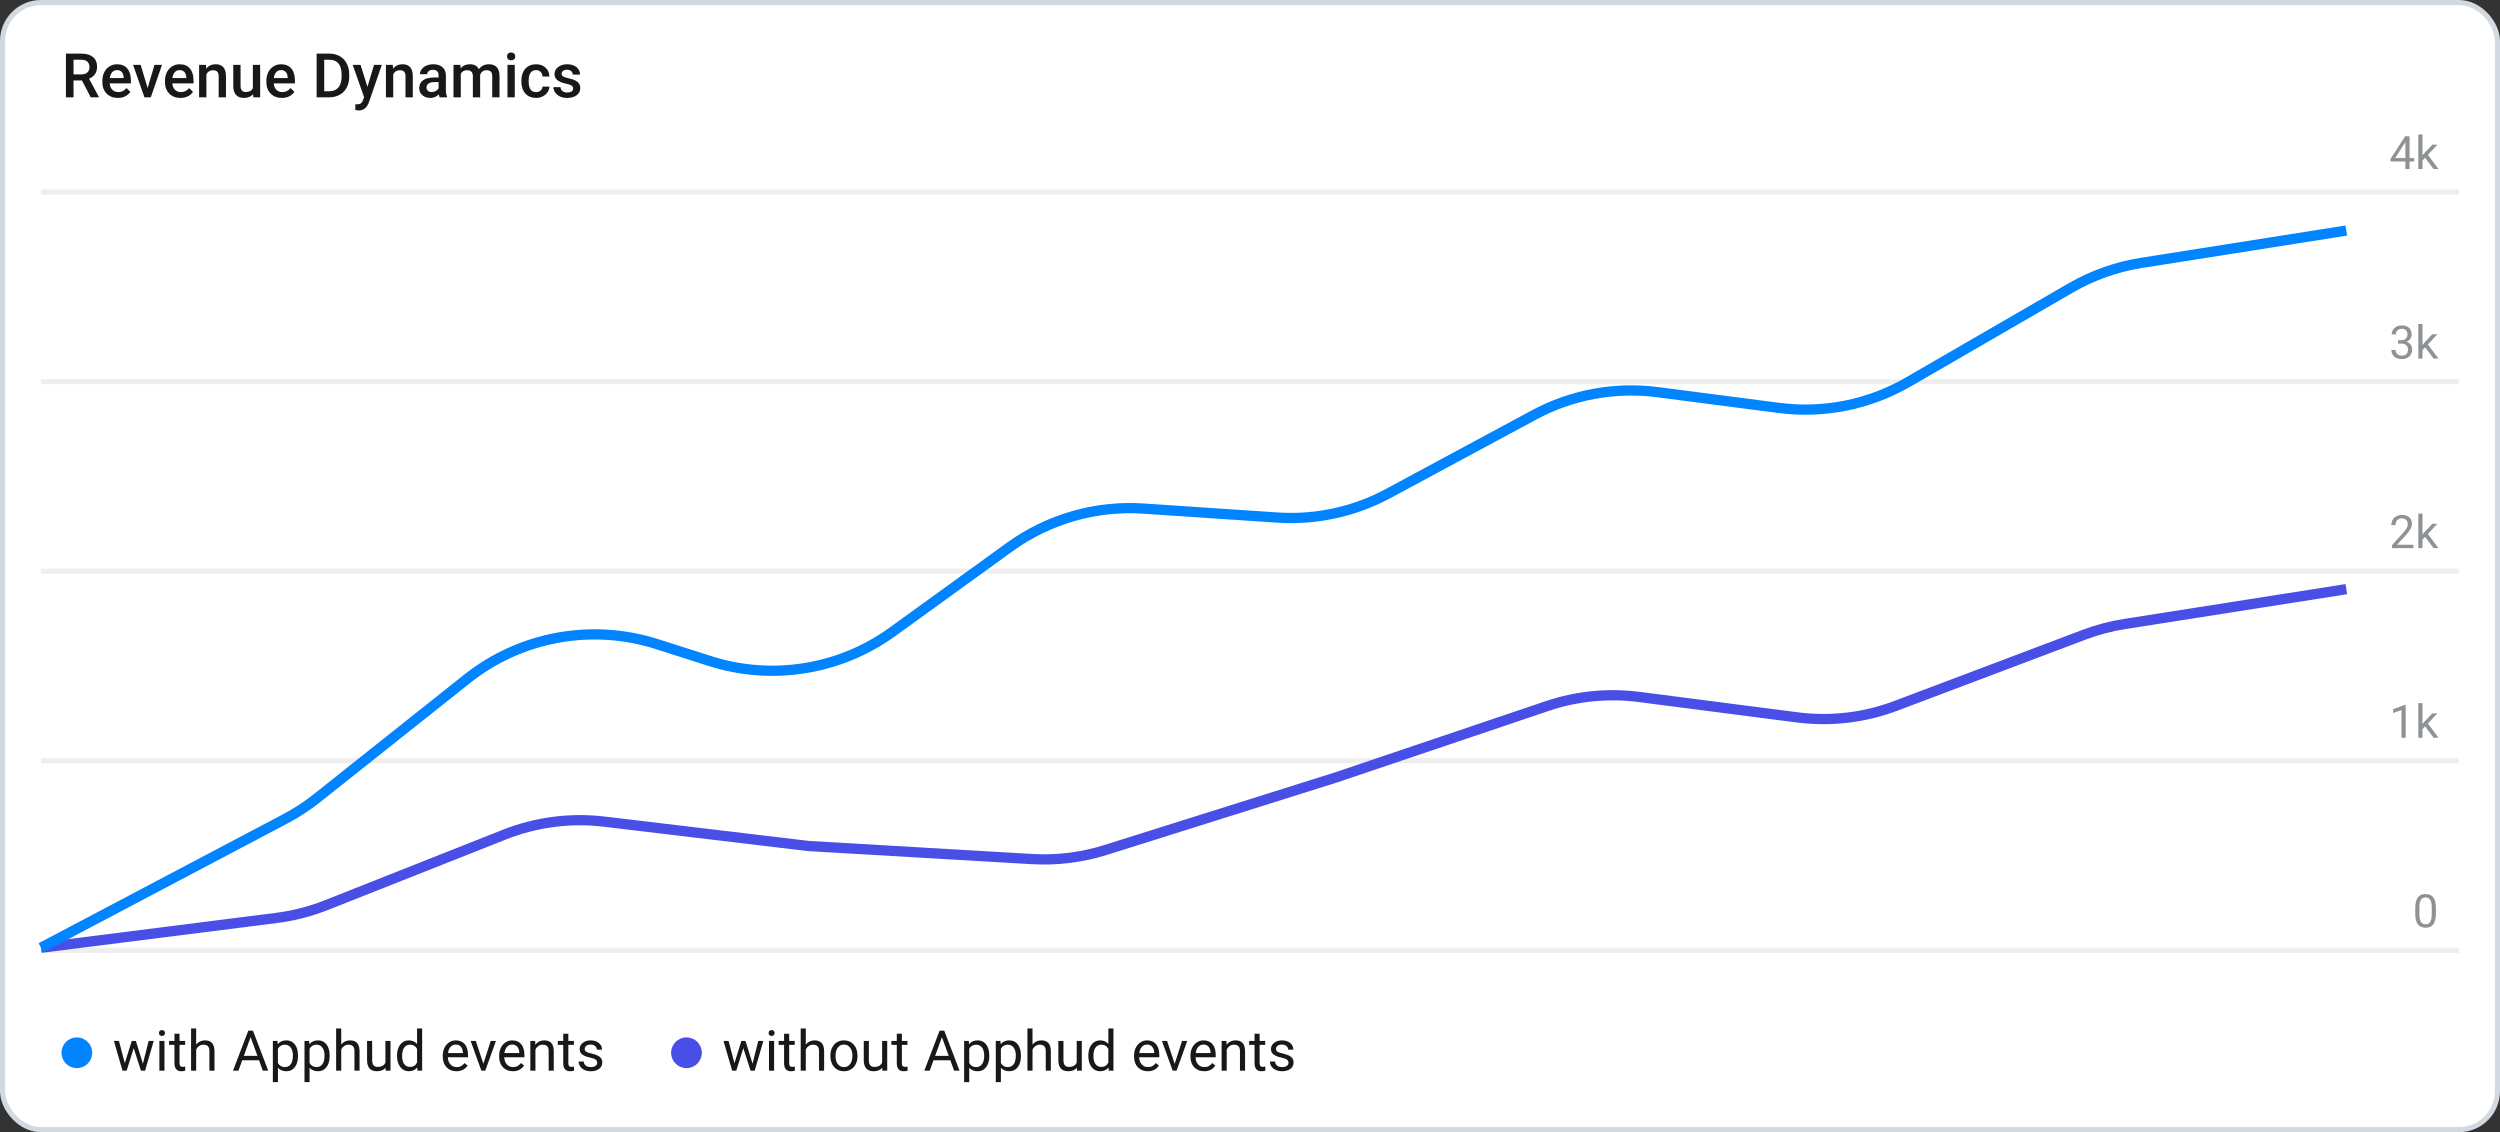 <svg width="488" height="221" viewBox="0 0 488 221" fill="none" xmlns="http://www.w3.org/2000/svg">
    <rect x="0" y="0" width="488" height="221" fill="#333333" stroke="none"/>
    <rect x="0.5" y="0.5" width="487" height="220" rx="7.5" fill="white" stroke="#D2D9E1"/>
    <path d="M16.002 15.713H14.35V19H12.867V10.469H15.867C16.852 10.469 17.611 10.69 18.146 11.131C18.682 11.572 18.949 12.211 18.949 13.047C18.949 13.617 18.811 14.096 18.533 14.482C18.26 14.865 17.877 15.16 17.385 15.367L19.301 18.924V19H17.713L16.002 15.713ZM14.35 14.523H15.873C16.373 14.523 16.764 14.398 17.045 14.148C17.326 13.895 17.467 13.549 17.467 13.111C17.467 12.654 17.336 12.301 17.074 12.051C16.816 11.801 16.43 11.672 15.914 11.664H14.35V14.523ZM23.01 19.117C22.107 19.117 21.375 18.834 20.812 18.268C20.254 17.697 19.975 16.939 19.975 15.994V15.818C19.975 15.185 20.096 14.621 20.338 14.125C20.584 13.625 20.928 13.236 21.369 12.959C21.811 12.682 22.303 12.543 22.846 12.543C23.709 12.543 24.375 12.818 24.844 13.369C25.316 13.92 25.553 14.699 25.553 15.707V16.281H21.41C21.453 16.805 21.627 17.219 21.932 17.523C22.24 17.828 22.627 17.98 23.092 17.98C23.744 17.98 24.275 17.717 24.686 17.189L25.453 17.922C25.199 18.301 24.859 18.596 24.434 18.807C24.012 19.014 23.537 19.117 23.01 19.117ZM22.84 13.685C22.449 13.685 22.133 13.822 21.891 14.096C21.652 14.369 21.5 14.75 21.434 15.238H24.146V15.133C24.115 14.656 23.988 14.297 23.766 14.055C23.543 13.809 23.234 13.685 22.84 13.685ZM28.816 17.195L30.158 12.66H31.629L29.432 19H28.195L25.98 12.66H27.457L28.816 17.195ZM35.232 19.117C34.33 19.117 33.598 18.834 33.035 18.268C32.477 17.697 32.197 16.939 32.197 15.994V15.818C32.197 15.185 32.318 14.621 32.56 14.125C32.807 13.625 33.15 13.236 33.592 12.959C34.033 12.682 34.525 12.543 35.068 12.543C35.932 12.543 36.598 12.818 37.066 13.369C37.539 13.92 37.775 14.699 37.775 15.707V16.281H33.633C33.676 16.805 33.85 17.219 34.154 17.523C34.463 17.828 34.85 17.98 35.315 17.98C35.967 17.98 36.498 17.717 36.908 17.189L37.676 17.922C37.422 18.301 37.082 18.596 36.656 18.807C36.234 19.014 35.76 19.117 35.232 19.117ZM35.062 13.685C34.672 13.685 34.355 13.822 34.113 14.096C33.875 14.369 33.723 14.75 33.656 15.238H36.369V15.133C36.338 14.656 36.211 14.297 35.988 14.055C35.766 13.809 35.457 13.685 35.062 13.685ZM40.207 12.66L40.248 13.393C40.717 12.826 41.332 12.543 42.094 12.543C43.414 12.543 44.086 13.299 44.109 14.81V19H42.685V14.893C42.685 14.49 42.598 14.193 42.422 14.002C42.25 13.807 41.967 13.709 41.572 13.709C40.998 13.709 40.57 13.969 40.289 14.488V19H38.865V12.66H40.207ZM49.406 18.379C48.988 18.871 48.395 19.117 47.625 19.117C46.938 19.117 46.416 18.916 46.06 18.514C45.709 18.111 45.533 17.529 45.533 16.768V12.66H46.957V16.75C46.957 17.555 47.291 17.957 47.959 17.957C48.65 17.957 49.117 17.709 49.359 17.213V12.66H50.783V19H49.441L49.406 18.379ZM55.025 19.117C54.123 19.117 53.391 18.834 52.828 18.268C52.27 17.697 51.99 16.939 51.99 15.994V15.818C51.99 15.185 52.111 14.621 52.353 14.125C52.6 13.625 52.943 13.236 53.385 12.959C53.826 12.682 54.318 12.543 54.861 12.543C55.725 12.543 56.391 12.818 56.859 13.369C57.332 13.92 57.568 14.699 57.568 15.707V16.281H53.426C53.469 16.805 53.643 17.219 53.947 17.523C54.256 17.828 54.643 17.98 55.107 17.98C55.76 17.98 56.291 17.717 56.701 17.189L57.469 17.922C57.215 18.301 56.875 18.596 56.449 18.807C56.027 19.014 55.553 19.117 55.025 19.117ZM54.855 13.685C54.465 13.685 54.148 13.822 53.906 14.096C53.668 14.369 53.516 14.75 53.449 15.238H56.162V15.133C56.131 14.656 56.004 14.297 55.781 14.055C55.559 13.809 55.25 13.685 54.855 13.685ZM61.805 19V10.469H64.324C65.078 10.469 65.746 10.637 66.328 10.973C66.914 11.309 67.367 11.785 67.688 12.402C68.008 13.02 68.168 13.727 68.168 14.523V14.951C68.168 15.76 68.006 16.471 67.682 17.084C67.361 17.697 66.902 18.17 66.305 18.502C65.711 18.834 65.029 19 64.26 19H61.805ZM63.287 11.664V17.816H64.254C65.031 17.816 65.627 17.574 66.041 17.09C66.459 16.602 66.672 15.902 66.68 14.992V14.518C66.68 13.592 66.478 12.885 66.076 12.396C65.674 11.908 65.09 11.664 64.324 11.664H63.287ZM71.725 16.961L73.014 12.66H74.531L72.012 19.961C71.625 21.027 70.969 21.561 70.043 21.561C69.836 21.561 69.607 21.525 69.357 21.455V20.354L69.627 20.371C69.986 20.371 70.256 20.305 70.436 20.172C70.619 20.043 70.764 19.824 70.869 19.516L71.074 18.971L68.848 12.66H70.383L71.725 16.961ZM76.676 12.66L76.717 13.393C77.186 12.826 77.801 12.543 78.562 12.543C79.883 12.543 80.555 13.299 80.578 14.81V19H79.154V14.893C79.154 14.49 79.066 14.193 78.891 14.002C78.719 13.807 78.436 13.709 78.041 13.709C77.467 13.709 77.039 13.969 76.758 14.488V19H75.334V12.66H76.676ZM85.822 19C85.76 18.879 85.705 18.682 85.658 18.408C85.205 18.881 84.65 19.117 83.994 19.117C83.357 19.117 82.838 18.936 82.436 18.572C82.033 18.209 81.832 17.76 81.832 17.225C81.832 16.549 82.082 16.031 82.582 15.672C83.086 15.309 83.805 15.127 84.738 15.127H85.611V14.711C85.611 14.383 85.519 14.121 85.336 13.926C85.152 13.727 84.873 13.627 84.498 13.627C84.174 13.627 83.908 13.709 83.701 13.873C83.494 14.033 83.391 14.238 83.391 14.488H81.967C81.967 14.141 82.082 13.816 82.312 13.516C82.543 13.211 82.856 12.973 83.25 12.801C83.648 12.629 84.092 12.543 84.58 12.543C85.322 12.543 85.914 12.73 86.356 13.105C86.797 13.477 87.023 14 87.035 14.676V17.535C87.035 18.105 87.115 18.561 87.275 18.9V19H85.822ZM84.258 17.975C84.539 17.975 84.803 17.906 85.049 17.77C85.299 17.633 85.486 17.449 85.611 17.219V16.023H84.844C84.316 16.023 83.92 16.115 83.654 16.299C83.389 16.482 83.256 16.742 83.256 17.078C83.256 17.352 83.346 17.57 83.525 17.734C83.709 17.895 83.953 17.975 84.258 17.975ZM89.865 12.66L89.906 13.322C90.352 12.803 90.961 12.543 91.734 12.543C92.582 12.543 93.162 12.867 93.475 13.516C93.936 12.867 94.584 12.543 95.42 12.543C96.119 12.543 96.639 12.736 96.978 13.123C97.322 13.51 97.498 14.08 97.506 14.834V19H96.082V14.875C96.082 14.473 95.994 14.178 95.818 13.99C95.643 13.803 95.352 13.709 94.945 13.709C94.621 13.709 94.356 13.797 94.148 13.973C93.945 14.145 93.803 14.371 93.721 14.652L93.727 19H92.303V14.828C92.283 14.082 91.902 13.709 91.16 13.709C90.59 13.709 90.186 13.941 89.947 14.406V19H88.523V12.66H89.865ZM100.482 19H99.059V12.66H100.482V19ZM98.971 11.014C98.971 10.795 99.039 10.613 99.176 10.469C99.316 10.324 99.516 10.252 99.773 10.252C100.031 10.252 100.23 10.324 100.371 10.469C100.512 10.613 100.582 10.795 100.582 11.014C100.582 11.229 100.512 11.408 100.371 11.553C100.23 11.693 100.031 11.764 99.773 11.764C99.516 11.764 99.316 11.693 99.176 11.553C99.039 11.408 98.971 11.229 98.971 11.014ZM104.643 17.98C104.998 17.98 105.293 17.877 105.527 17.67C105.762 17.463 105.887 17.207 105.902 16.902H107.244C107.229 17.297 107.105 17.666 106.875 18.01C106.645 18.35 106.332 18.619 105.938 18.818C105.543 19.018 105.117 19.117 104.66 19.117C103.773 19.117 103.07 18.83 102.551 18.256C102.031 17.682 101.771 16.889 101.771 15.877V15.73C101.771 14.766 102.029 13.994 102.545 13.416C103.061 12.834 103.764 12.543 104.654 12.543C105.408 12.543 106.021 12.764 106.494 13.205C106.971 13.643 107.221 14.219 107.244 14.934H105.902C105.887 14.57 105.762 14.271 105.527 14.037C105.297 13.803 105.002 13.685 104.643 13.685C104.182 13.685 103.826 13.854 103.576 14.19C103.326 14.521 103.199 15.027 103.195 15.707V15.935C103.195 16.623 103.318 17.137 103.564 17.477C103.814 17.812 104.174 17.98 104.643 17.98ZM111.873 17.277C111.873 17.023 111.768 16.83 111.557 16.697C111.35 16.564 111.004 16.447 110.52 16.346C110.035 16.244 109.631 16.115 109.307 15.959C108.596 15.615 108.24 15.117 108.24 14.465C108.24 13.918 108.471 13.461 108.932 13.094C109.393 12.727 109.979 12.543 110.689 12.543C111.447 12.543 112.059 12.73 112.523 13.105C112.992 13.48 113.227 13.967 113.227 14.565H111.803C111.803 14.291 111.701 14.065 111.498 13.885C111.295 13.701 111.025 13.609 110.689 13.609C110.377 13.609 110.121 13.682 109.922 13.826C109.727 13.971 109.629 14.164 109.629 14.406C109.629 14.625 109.721 14.795 109.904 14.916C110.088 15.037 110.459 15.16 111.018 15.285C111.576 15.406 112.014 15.553 112.33 15.725C112.65 15.893 112.887 16.096 113.039 16.334C113.195 16.572 113.273 16.861 113.273 17.201C113.273 17.771 113.037 18.234 112.564 18.59C112.092 18.941 111.473 19.117 110.707 19.117C110.188 19.117 109.725 19.023 109.318 18.836C108.912 18.648 108.596 18.391 108.369 18.062C108.143 17.734 108.029 17.381 108.029 17.002H109.412C109.432 17.338 109.559 17.598 109.793 17.781C110.027 17.961 110.338 18.051 110.725 18.051C111.1 18.051 111.385 17.98 111.58 17.84C111.775 17.695 111.873 17.508 111.873 17.277Z" fill="#181818"/>
    <rect x="8" y="37" width="472" height="1" fill="#EEEEEE"/>
    <path d="M470.349 30.851H471.236V31.515H470.349V33H469.531V31.515H466.618V31.036L469.483 26.602H470.349V30.851ZM467.541 30.851H469.531V27.713L469.435 27.889L467.541 30.851ZM473.381 30.798L472.871 31.33V33H472.058V26.25H472.871V30.332L473.306 29.81L474.787 28.245H475.776L473.926 30.231L475.991 33H475.038L473.381 30.798Z" fill="#606469" fill-opacity="0.7"/>
    <rect x="8" y="74" width="472" height="1" fill="#EEEEEE"/>
    <path d="M468.099 66.405H468.709C469.093 66.399 469.395 66.298 469.615 66.102C469.834 65.906 469.944 65.641 469.944 65.307C469.944 64.557 469.571 64.182 468.824 64.182C468.472 64.182 468.191 64.283 467.98 64.485C467.772 64.684 467.668 64.949 467.668 65.28H466.855C466.855 64.773 467.04 64.353 467.409 64.019C467.781 63.682 468.252 63.514 468.824 63.514C469.427 63.514 469.9 63.673 470.243 63.993C470.586 64.312 470.757 64.756 470.757 65.324C470.757 65.603 470.667 65.872 470.485 66.133C470.306 66.394 470.062 66.588 469.751 66.717C470.103 66.829 470.374 67.013 470.564 67.271C470.757 67.529 470.854 67.844 470.854 68.216C470.854 68.79 470.667 69.246 470.292 69.582C469.917 69.919 469.429 70.088 468.828 70.088C468.228 70.088 467.738 69.925 467.36 69.6C466.985 69.275 466.798 68.846 466.798 68.312H467.615C467.615 68.649 467.725 68.919 467.945 69.121C468.165 69.323 468.459 69.424 468.828 69.424C469.221 69.424 469.521 69.322 469.729 69.117C469.937 68.912 470.041 68.617 470.041 68.233C470.041 67.861 469.927 67.576 469.698 67.376C469.47 67.177 469.14 67.075 468.709 67.069H468.099V66.405ZM473.381 67.798L472.871 68.33V70H472.058V63.25H472.871V67.332L473.306 66.81L474.787 65.245H475.776L473.926 67.231L475.991 70H475.038L473.381 67.798Z" fill="#606469" fill-opacity="0.7"/>
    <path d="M471.109 107H466.917V106.416L469.131 103.955C469.459 103.583 469.685 103.281 469.808 103.049C469.934 102.815 469.997 102.573 469.997 102.324C469.997 101.99 469.896 101.716 469.694 101.502C469.492 101.289 469.222 101.182 468.885 101.182C468.481 101.182 468.166 101.297 467.94 101.529C467.718 101.757 467.606 102.077 467.606 102.487H466.793C466.793 101.898 466.982 101.422 467.36 101.059C467.741 100.695 468.25 100.514 468.885 100.514C469.48 100.514 469.95 100.67 470.296 100.984C470.642 101.294 470.814 101.709 470.814 102.228C470.814 102.857 470.413 103.607 469.61 104.478L467.896 106.336H471.109V107ZM473.381 104.798L472.871 105.33V107H472.058V100.25H472.871V104.333L473.306 103.81L474.787 102.245H475.776L473.926 104.231L475.991 107H475.038L473.381 104.798Z" fill="#606469" fill-opacity="0.7"/>
    <rect x="8" y="111" width="472" height="1" fill="#EEEEEE"/>
    <path d="M469.588 144H468.771V138.582L467.132 139.184V138.445L469.461 137.571H469.588V144ZM473.381 141.798L472.871 142.33V144H472.058V137.25H472.871V141.333L473.306 140.81L474.787 139.245H475.776L473.926 141.231L475.991 144H475.038L473.381 141.798Z" fill="#606469" fill-opacity="0.7"/>
    <rect x="8" y="148" width="472" height="1" fill="#EEEEEE"/>
    <path d="M475.49 178.271C475.49 179.223 475.328 179.931 475.002 180.394C474.677 180.856 474.169 181.088 473.478 181.088C472.795 181.088 472.29 180.862 471.961 180.411C471.633 179.957 471.463 179.28 471.452 178.381V177.295C471.452 176.355 471.614 175.656 471.939 175.199C472.265 174.742 472.774 174.514 473.469 174.514C474.157 174.514 474.664 174.735 474.989 175.177C475.314 175.617 475.481 176.296 475.49 177.216V178.271ZM474.677 177.159C474.677 176.471 474.581 175.97 474.387 175.656C474.194 175.34 473.888 175.182 473.469 175.182C473.053 175.182 472.75 175.338 472.559 175.652C472.369 175.965 472.271 176.447 472.265 177.098V178.398C472.265 179.09 472.364 179.601 472.563 179.932C472.766 180.26 473.07 180.424 473.478 180.424C473.879 180.424 474.176 180.269 474.37 179.958C474.566 179.648 474.668 179.159 474.677 178.491V177.159Z" fill="#606469" fill-opacity="0.7"/>
    <rect x="8" y="185" width="472" height="1" fill="#EEEEEE"/>
    <path d="M8 185L53.975 179.18C57.3 178.759 60.559 177.922 63.676 176.688L98.473 162.911C104.65 160.465 111.339 159.596 117.936 160.383L157.827 165.142L201.472 167.692C206.323 167.975 211.185 167.372 215.82 165.913L260.832 151.738L302.013 137.819C307.778 135.871 313.912 135.264 319.947 136.043L350.805 140.031C357.313 140.872 363.928 140.099 370.066 137.78L406.807 123.902C409.368 122.934 412.022 122.232 414.726 121.807L458 115" stroke="#494EE7" stroke-width="2"/>
    <path d="M8 185L55.684 159.837C57.879 158.679 59.96 157.319 61.902 155.776L91.171 132.517C101.616 124.216 115.512 121.67 128.221 125.727L138.588 129.036C150.686 132.899 163.9 130.786 174.191 123.344L197.105 106.773C204.669 101.304 213.907 98.651 223.22 99.276L249.333 101.026C256.846 101.53 264.349 99.903 270.979 96.331L299.434 81.002C306.808 77.03 315.243 75.473 323.549 76.55L347.273 79.627C355.992 80.757 364.84 78.984 372.45 74.581L404.216 56.201C408.475 53.737 413.152 52.08 418.011 51.313L458 45" stroke="#0084FF" stroke-width="2"/>
    <circle cx="15" cy="205.5" r="2.5" fill="#0084FF" stroke="#0084FF"/>
    <path d="M27.898 207.63L29.015 203.188H30.008L28.316 209H27.511L26.098 204.596L24.723 209H23.918L22.231 203.188H23.219L24.363 207.539L25.717 203.188H26.517L27.898 207.63ZM32.103 209H31.109V203.188H32.103V209ZM31.029 201.647C31.029 201.486 31.077 201.35 31.174 201.239C31.274 201.128 31.421 201.072 31.614 201.072C31.808 201.072 31.954 201.128 32.055 201.239C32.155 201.35 32.205 201.486 32.205 201.647C32.205 201.808 32.155 201.942 32.055 202.05C31.954 202.157 31.808 202.211 31.614 202.211C31.421 202.211 31.274 202.157 31.174 202.05C31.077 201.942 31.029 201.808 31.029 201.647ZM35.046 201.781V203.188H36.131V203.957H35.046V207.561C35.046 207.793 35.095 207.969 35.191 208.087C35.288 208.201 35.453 208.259 35.685 208.259C35.8 208.259 35.958 208.237 36.158 208.194V209C35.897 209.072 35.643 209.107 35.395 209.107C34.952 209.107 34.617 208.973 34.391 208.705C34.166 208.436 34.053 208.055 34.053 207.561V203.957H32.995V203.188H34.053V201.781H35.046ZM38.291 203.892C38.731 203.351 39.304 203.081 40.009 203.081C41.237 203.081 41.857 203.774 41.868 205.16V209H40.874V205.154C40.87 204.735 40.774 204.426 40.584 204.225C40.398 204.025 40.106 203.924 39.709 203.924C39.386 203.924 39.103 204.01 38.86 204.182C38.616 204.354 38.427 204.58 38.291 204.859V209H37.297V200.75H38.291V203.892ZM50.558 206.959H47.282L46.546 209H45.482L48.469 201.18H49.371L52.363 209H51.305L50.558 206.959ZM47.593 206.11H50.252L48.92 202.453L47.593 206.11ZM58.169 206.159C58.169 207.043 57.967 207.756 57.562 208.296C57.157 208.837 56.609 209.107 55.919 209.107C55.213 209.107 54.658 208.884 54.253 208.436V211.234H53.26V203.188H54.167L54.216 203.833C54.62 203.332 55.183 203.081 55.902 203.081C56.601 203.081 57.152 203.344 57.557 203.871C57.965 204.397 58.169 205.129 58.169 206.067V206.159ZM57.175 206.046C57.175 205.391 57.036 204.873 56.756 204.494C56.477 204.114 56.094 203.924 55.607 203.924C55.005 203.924 54.554 204.191 54.253 204.725V207.501C54.551 208.031 55.005 208.296 55.618 208.296C56.094 208.296 56.472 208.108 56.751 207.732C57.034 207.353 57.175 206.791 57.175 206.046ZM64.346 206.159C64.346 207.043 64.143 207.756 63.739 208.296C63.334 208.837 62.786 209.107 62.095 209.107C61.39 209.107 60.835 208.884 60.43 208.436V211.234H59.437V203.188H60.344L60.393 203.833C60.797 203.332 61.359 203.081 62.079 203.081C62.777 203.081 63.329 203.344 63.733 203.871C64.142 204.397 64.346 205.129 64.346 206.067V206.159ZM63.352 206.046C63.352 205.391 63.212 204.873 62.933 204.494C62.654 204.114 62.271 203.924 61.784 203.924C61.182 203.924 60.731 204.191 60.43 204.725V207.501C60.727 208.031 61.182 208.296 61.794 208.296C62.271 208.296 62.648 208.108 62.928 207.732C63.211 207.353 63.352 206.791 63.352 206.046ZM66.607 203.892C67.047 203.351 67.62 203.081 68.326 203.081C69.554 203.081 70.173 203.774 70.184 205.16V209H69.19V205.154C69.187 204.735 69.09 204.426 68.9 204.225C68.714 204.025 68.422 203.924 68.025 203.924C67.703 203.924 67.42 204.01 67.176 204.182C66.933 204.354 66.743 204.58 66.607 204.859V209H65.613V200.75H66.607V203.892ZM75.26 208.425C74.873 208.88 74.305 209.107 73.557 209.107C72.938 209.107 72.465 208.928 72.139 208.57C71.817 208.209 71.654 207.675 71.65 206.97V203.188H72.644V206.943C72.644 207.824 73.002 208.264 73.718 208.264C74.477 208.264 74.982 207.981 75.233 207.416V203.188H76.227V209H75.281L75.26 208.425ZM77.499 206.046C77.499 205.154 77.711 204.438 78.133 203.897C78.556 203.353 79.109 203.081 79.793 203.081C80.473 203.081 81.012 203.314 81.41 203.779V200.75H82.403V209H81.49L81.442 208.377C81.044 208.864 80.491 209.107 79.782 209.107C79.109 209.107 78.559 208.832 78.133 208.28C77.711 207.729 77.499 207.009 77.499 206.121V206.046ZM78.493 206.159C78.493 206.818 78.629 207.333 78.901 207.706C79.174 208.078 79.549 208.264 80.029 208.264C80.659 208.264 81.12 207.981 81.41 207.416V204.746C81.112 204.198 80.656 203.924 80.04 203.924C79.553 203.924 79.174 204.112 78.901 204.488C78.629 204.864 78.493 205.421 78.493 206.159ZM89.09 209.107C88.303 209.107 87.662 208.85 87.168 208.334C86.673 207.815 86.426 207.122 86.426 206.255V206.073C86.426 205.496 86.535 204.982 86.754 204.531C86.976 204.076 87.284 203.722 87.678 203.468C88.075 203.21 88.505 203.081 88.967 203.081C89.722 203.081 90.31 203.33 90.728 203.828C91.147 204.325 91.357 205.038 91.357 205.965V206.379H87.42C87.434 206.952 87.601 207.416 87.919 207.77C88.242 208.121 88.65 208.296 89.144 208.296C89.495 208.296 89.792 208.225 90.036 208.082C90.279 207.938 90.492 207.749 90.675 207.512L91.282 207.985C90.795 208.733 90.064 209.107 89.09 209.107ZM88.967 203.897C88.566 203.897 88.229 204.044 87.957 204.338C87.685 204.628 87.517 205.036 87.452 205.562H90.363V205.487C90.335 204.982 90.199 204.592 89.955 204.316C89.712 204.037 89.382 203.897 88.967 203.897ZM94.354 207.652L95.793 203.188H96.809L94.725 209H93.967L91.862 203.188H92.877L94.354 207.652ZM100.101 209.107C99.313 209.107 98.672 208.85 98.178 208.334C97.684 207.815 97.437 207.122 97.437 206.255V206.073C97.437 205.496 97.546 204.982 97.765 204.531C97.987 204.076 98.295 203.722 98.689 203.468C99.086 203.21 99.516 203.081 99.978 203.081C100.733 203.081 101.32 203.33 101.739 203.828C102.158 204.325 102.368 205.038 102.368 205.965V206.379H98.431C98.445 206.952 98.612 207.416 98.93 207.77C99.252 208.121 99.661 208.296 100.155 208.296C100.506 208.296 100.803 208.225 101.046 208.082C101.29 207.938 101.503 207.749 101.686 207.512L102.292 207.985C101.806 208.733 101.075 209.107 100.101 209.107ZM99.978 203.897C99.576 203.897 99.24 204.044 98.968 204.338C98.696 204.628 98.527 205.036 98.463 205.562H101.374V205.487C101.345 204.982 101.209 204.592 100.966 204.316C100.722 204.037 100.393 203.897 99.978 203.897ZM104.462 203.188L104.495 203.919C104.939 203.36 105.519 203.081 106.235 203.081C107.463 203.081 108.083 203.774 108.093 205.16V209H107.1V205.154C107.096 204.735 106.999 204.426 106.81 204.225C106.623 204.025 106.332 203.924 105.934 203.924C105.612 203.924 105.329 204.01 105.085 204.182C104.842 204.354 104.652 204.58 104.516 204.859V209H103.522V203.188H104.462ZM110.94 201.781V203.188H112.025V203.957H110.94V207.561C110.94 207.793 110.988 207.969 111.085 208.087C111.182 208.201 111.346 208.259 111.579 208.259C111.694 208.259 111.851 208.237 112.052 208.194V209C111.79 209.072 111.536 209.107 111.289 209.107C110.845 209.107 110.51 208.973 110.285 208.705C110.059 208.436 109.946 208.055 109.946 207.561V203.957H108.888V203.188H109.946V201.781H110.94ZM116.574 207.458C116.574 207.19 116.472 206.982 116.268 206.835C116.068 206.685 115.715 206.556 115.21 206.449C114.709 206.341 114.309 206.212 114.012 206.062C113.719 205.912 113.5 205.733 113.357 205.525C113.217 205.317 113.147 205.07 113.147 204.784C113.147 204.307 113.348 203.905 113.749 203.575C114.154 203.246 114.669 203.081 115.296 203.081C115.955 203.081 116.488 203.251 116.896 203.591C117.308 203.931 117.514 204.367 117.514 204.896H116.515C116.515 204.624 116.399 204.39 116.166 204.193C115.937 203.996 115.647 203.897 115.296 203.897C114.934 203.897 114.651 203.976 114.447 204.134C114.243 204.291 114.141 204.497 114.141 204.751C114.141 204.991 114.236 205.172 114.426 205.294C114.616 205.416 114.958 205.532 115.452 205.643C115.949 205.754 116.352 205.887 116.66 206.041C116.968 206.194 117.195 206.381 117.342 206.599C117.493 206.814 117.568 207.077 117.568 207.389C117.568 207.908 117.36 208.325 116.945 208.64C116.529 208.952 115.991 209.107 115.328 209.107C114.863 209.107 114.451 209.025 114.093 208.86C113.735 208.696 113.454 208.466 113.25 208.173C113.049 207.876 112.949 207.555 112.949 207.211H113.942C113.96 207.544 114.093 207.809 114.34 208.006C114.59 208.2 114.92 208.296 115.328 208.296C115.704 208.296 116.005 208.221 116.23 208.071C116.46 207.917 116.574 207.713 116.574 207.458Z" fill="#181818"/>
    <circle cx="134" cy="205.5" r="3" fill="#494EE7"/>
    <path d="M146.897 207.63L148.015 203.188H149.008L147.316 209H146.511L145.098 204.596L143.723 209H142.917L141.231 203.188H142.219L143.363 207.539L144.717 203.188H145.517L146.897 207.63ZM151.103 209H150.109V203.188H151.103V209ZM150.029 201.647C150.029 201.486 150.077 201.35 150.174 201.239C150.274 201.128 150.421 201.072 150.614 201.072C150.808 201.072 150.954 201.128 151.055 201.239C151.155 201.35 151.205 201.486 151.205 201.647C151.205 201.808 151.155 201.942 151.055 202.05C150.954 202.157 150.808 202.211 150.614 202.211C150.421 202.211 150.274 202.157 150.174 202.05C150.077 201.942 150.029 201.808 150.029 201.647ZM154.046 201.781V203.188H155.131V203.957H154.046V207.561C154.046 207.793 154.095 207.969 154.191 208.087C154.288 208.201 154.453 208.259 154.686 208.259C154.8 208.259 154.958 208.237 155.158 208.194V209C154.897 209.072 154.643 209.107 154.396 209.107C153.951 209.107 153.617 208.973 153.391 208.705C153.166 208.436 153.053 208.055 153.053 207.561V203.957H151.995V203.188H153.053V201.781H154.046ZM157.291 203.892C157.731 203.351 158.304 203.081 159.009 203.081C160.237 203.081 160.857 203.774 160.868 205.16V209H159.874V205.154C159.87 204.735 159.774 204.426 159.584 204.225C159.398 204.025 159.106 203.924 158.708 203.924C158.386 203.924 158.103 204.01 157.86 204.182C157.616 204.354 157.427 204.58 157.291 204.859V209H156.297V200.75H157.291V203.892ZM162.092 206.041C162.092 205.471 162.203 204.959 162.425 204.504C162.651 204.05 162.962 203.699 163.36 203.452C163.761 203.205 164.217 203.081 164.729 203.081C165.521 203.081 166.16 203.355 166.647 203.903C167.138 204.451 167.383 205.179 167.383 206.089V206.159C167.383 206.724 167.274 207.233 167.055 207.684C166.84 208.132 166.531 208.481 166.126 208.731C165.725 208.982 165.263 209.107 164.74 209.107C163.952 209.107 163.313 208.833 162.823 208.286C162.336 207.738 162.092 207.013 162.092 206.11V206.041ZM163.091 206.159C163.091 206.803 163.24 207.321 163.537 207.711C163.838 208.101 164.239 208.296 164.74 208.296C165.245 208.296 165.646 208.099 165.943 207.706C166.241 207.308 166.389 206.753 166.389 206.041C166.389 205.403 166.237 204.888 165.933 204.494C165.632 204.096 165.231 203.897 164.729 203.897C164.239 203.897 163.843 204.093 163.542 204.483C163.242 204.873 163.091 205.432 163.091 206.159ZM172.217 208.425C171.83 208.88 171.263 209.107 170.514 209.107C169.895 209.107 169.422 208.928 169.096 208.57C168.774 208.209 168.611 207.675 168.607 206.97V203.188H169.601V206.943C169.601 207.824 169.959 208.264 170.675 208.264C171.434 208.264 171.939 207.981 172.19 207.416V203.188H173.184V209H172.238L172.217 208.425ZM176.046 201.781V203.188H177.131V203.957H176.046V207.561C176.046 207.793 176.095 207.969 176.191 208.087C176.288 208.201 176.453 208.259 176.686 208.259C176.8 208.259 176.958 208.237 177.158 208.194V209C176.897 209.072 176.643 209.107 176.396 209.107C175.951 209.107 175.617 208.973 175.391 208.705C175.166 208.436 175.053 208.055 175.053 207.561V203.957H173.995V203.188H175.053V201.781H176.046ZM185.5 206.959H182.223L181.487 209H180.424L183.41 201.18H184.312L187.304 209H186.246L185.5 206.959ZM182.535 206.11H185.193L183.861 202.453L182.535 206.11ZM193.11 206.159C193.11 207.043 192.908 207.756 192.503 208.296C192.099 208.837 191.551 209.107 190.86 209.107C190.154 209.107 189.599 208.884 189.195 208.436V211.234H188.201V203.188H189.109L189.157 203.833C189.562 203.332 190.124 203.081 190.844 203.081C191.542 203.081 192.093 203.344 192.498 203.871C192.906 204.397 193.11 205.129 193.11 206.067V206.159ZM192.117 206.046C192.117 205.391 191.977 204.873 191.698 204.494C191.418 204.114 191.035 203.924 190.548 203.924C189.947 203.924 189.496 204.191 189.195 204.725V207.501C189.492 208.031 189.947 208.296 190.559 208.296C191.035 208.296 191.413 208.108 191.692 207.732C191.975 207.353 192.117 206.791 192.117 206.046ZM199.287 206.159C199.287 207.043 199.085 207.756 198.68 208.296C198.276 208.837 197.728 209.107 197.037 209.107C196.331 209.107 195.776 208.884 195.372 208.436V211.234H194.378V203.188H195.286L195.334 203.833C195.739 203.332 196.301 203.081 197.021 203.081C197.719 203.081 198.27 203.344 198.675 203.871C199.083 204.397 199.287 205.129 199.287 206.067V206.159ZM198.293 206.046C198.293 205.391 198.154 204.873 197.875 204.494C197.595 204.114 197.212 203.924 196.725 203.924C196.124 203.924 195.672 204.191 195.372 204.725V207.501C195.669 208.031 196.124 208.296 196.736 208.296C197.212 208.296 197.59 208.108 197.869 207.732C198.152 207.353 198.293 206.791 198.293 206.046ZM201.548 203.892C201.989 203.351 202.562 203.081 203.267 203.081C204.495 203.081 205.115 203.774 205.125 205.16V209H204.132V205.154C204.128 204.735 204.032 204.426 203.842 204.225C203.656 204.025 203.364 203.924 202.966 203.924C202.644 203.924 202.361 204.01 202.118 204.182C201.874 204.354 201.684 204.58 201.548 204.859V209H200.555V200.75H201.548V203.892ZM210.201 208.425C209.814 208.88 209.247 209.107 208.499 209.107C207.879 209.107 207.406 208.928 207.081 208.57C206.758 208.209 206.595 207.675 206.592 206.97V203.188H207.585V206.943C207.585 207.824 207.944 208.264 208.66 208.264C209.419 208.264 209.924 207.981 210.174 207.416V203.188H211.168V209H210.223L210.201 208.425ZM212.441 206.046C212.441 205.154 212.652 204.438 213.075 203.897C213.497 203.353 214.05 203.081 214.734 203.081C215.415 203.081 215.954 203.314 216.351 203.779V200.75H217.345V209H216.432L216.383 208.377C215.986 208.864 215.433 209.107 214.724 209.107C214.05 209.107 213.501 208.832 213.075 208.28C212.652 207.729 212.441 207.009 212.441 206.121V206.046ZM213.435 206.159C213.435 206.818 213.571 207.333 213.843 207.706C214.115 208.078 214.491 208.264 214.971 208.264C215.601 208.264 216.061 207.981 216.351 207.416V204.746C216.054 204.198 215.597 203.924 214.981 203.924C214.494 203.924 214.115 204.112 213.843 204.488C213.571 204.864 213.435 205.421 213.435 206.159ZM224.032 209.107C223.244 209.107 222.603 208.85 222.109 208.334C221.615 207.815 221.368 207.122 221.368 206.255V206.073C221.368 205.496 221.477 204.982 221.695 204.531C221.917 204.076 222.225 203.722 222.619 203.468C223.017 203.21 223.446 203.081 223.908 203.081C224.664 203.081 225.251 203.33 225.67 203.828C226.089 204.325 226.298 205.038 226.298 205.965V206.379H222.361C222.376 206.952 222.542 207.416 222.861 207.77C223.183 208.121 223.591 208.296 224.085 208.296C224.436 208.296 224.734 208.225 224.977 208.082C225.221 207.938 225.434 207.749 225.616 207.512L226.223 207.985C225.736 208.733 225.006 209.107 224.032 209.107ZM223.908 203.897C223.507 203.897 223.171 204.044 222.898 204.338C222.626 204.628 222.458 205.036 222.394 205.562H225.305V205.487C225.276 204.982 225.14 204.592 224.896 204.316C224.653 204.037 224.324 203.897 223.908 203.897ZM229.295 207.652L230.735 203.188H231.75L229.666 209H228.909L226.803 203.188H227.818L229.295 207.652ZM235.042 209.107C234.255 209.107 233.614 208.85 233.12 208.334C232.625 207.815 232.378 207.122 232.378 206.255V206.073C232.378 205.496 232.488 204.982 232.706 204.531C232.928 204.076 233.236 203.722 233.63 203.468C234.027 203.21 234.457 203.081 234.919 203.081C235.674 203.081 236.262 203.33 236.681 203.828C237.1 204.325 237.309 205.038 237.309 205.965V206.379H233.372C233.386 206.952 233.553 207.416 233.872 207.77C234.194 208.121 234.602 208.296 235.096 208.296C235.447 208.296 235.744 208.225 235.988 208.082C236.231 207.938 236.444 207.749 236.627 207.512L237.234 207.985C236.747 208.733 236.016 209.107 235.042 209.107ZM234.919 203.897C234.518 203.897 234.181 204.044 233.909 204.338C233.637 204.628 233.469 205.036 233.404 205.562H236.315V205.487C236.287 204.982 236.151 204.592 235.907 204.316C235.664 204.037 235.334 203.897 234.919 203.897ZM239.404 203.188L239.436 203.919C239.88 203.36 240.46 203.081 241.176 203.081C242.404 203.081 243.024 203.774 243.035 205.16V209H242.041V205.154C242.037 204.735 241.941 204.426 241.751 204.225C241.565 204.025 241.273 203.924 240.875 203.924C240.553 203.924 240.27 204.01 240.027 204.182C239.783 204.354 239.594 204.58 239.458 204.859V209H238.464V203.188H239.404ZM245.881 201.781V203.188H246.966V203.957H245.881V207.561C245.881 207.793 245.93 207.969 246.026 208.087C246.123 208.201 246.288 208.259 246.521 208.259C246.635 208.259 246.793 208.237 246.993 208.194V209C246.732 209.072 246.478 209.107 246.23 209.107C245.786 209.107 245.452 208.973 245.226 208.705C245 208.436 244.888 208.055 244.888 207.561V203.957H243.83V203.188H244.888V201.781H245.881ZM251.516 207.458C251.516 207.19 251.414 206.982 251.209 206.835C251.009 206.685 250.656 206.556 250.151 206.449C249.65 206.341 249.251 206.212 248.954 206.062C248.66 205.912 248.442 205.733 248.298 205.525C248.159 205.317 248.089 205.07 248.089 204.784C248.089 204.307 248.289 203.905 248.69 203.575C249.095 203.246 249.611 203.081 250.237 203.081C250.896 203.081 251.43 203.251 251.838 203.591C252.25 203.931 252.456 204.367 252.456 204.896H251.457C251.457 204.624 251.34 204.39 251.107 204.193C250.878 203.996 250.588 203.897 250.237 203.897C249.876 203.897 249.593 203.976 249.389 204.134C249.185 204.291 249.083 204.497 249.083 204.751C249.083 204.991 249.177 205.172 249.367 205.294C249.557 205.416 249.899 205.532 250.393 205.643C250.891 205.754 251.294 205.887 251.602 206.041C251.91 206.194 252.137 206.381 252.284 206.599C252.434 206.814 252.509 207.077 252.509 207.389C252.509 207.908 252.302 208.325 251.886 208.64C251.471 208.952 250.932 209.107 250.27 209.107C249.804 209.107 249.392 209.025 249.034 208.86C248.676 208.696 248.395 208.466 248.191 208.173C247.99 207.876 247.89 207.555 247.89 207.211H248.884C248.902 207.544 249.034 207.809 249.281 208.006C249.532 208.2 249.861 208.296 250.27 208.296C250.646 208.296 250.946 208.221 251.172 208.071C251.401 207.917 251.516 207.713 251.516 207.458Z" fill="#181818"/>
</svg>
